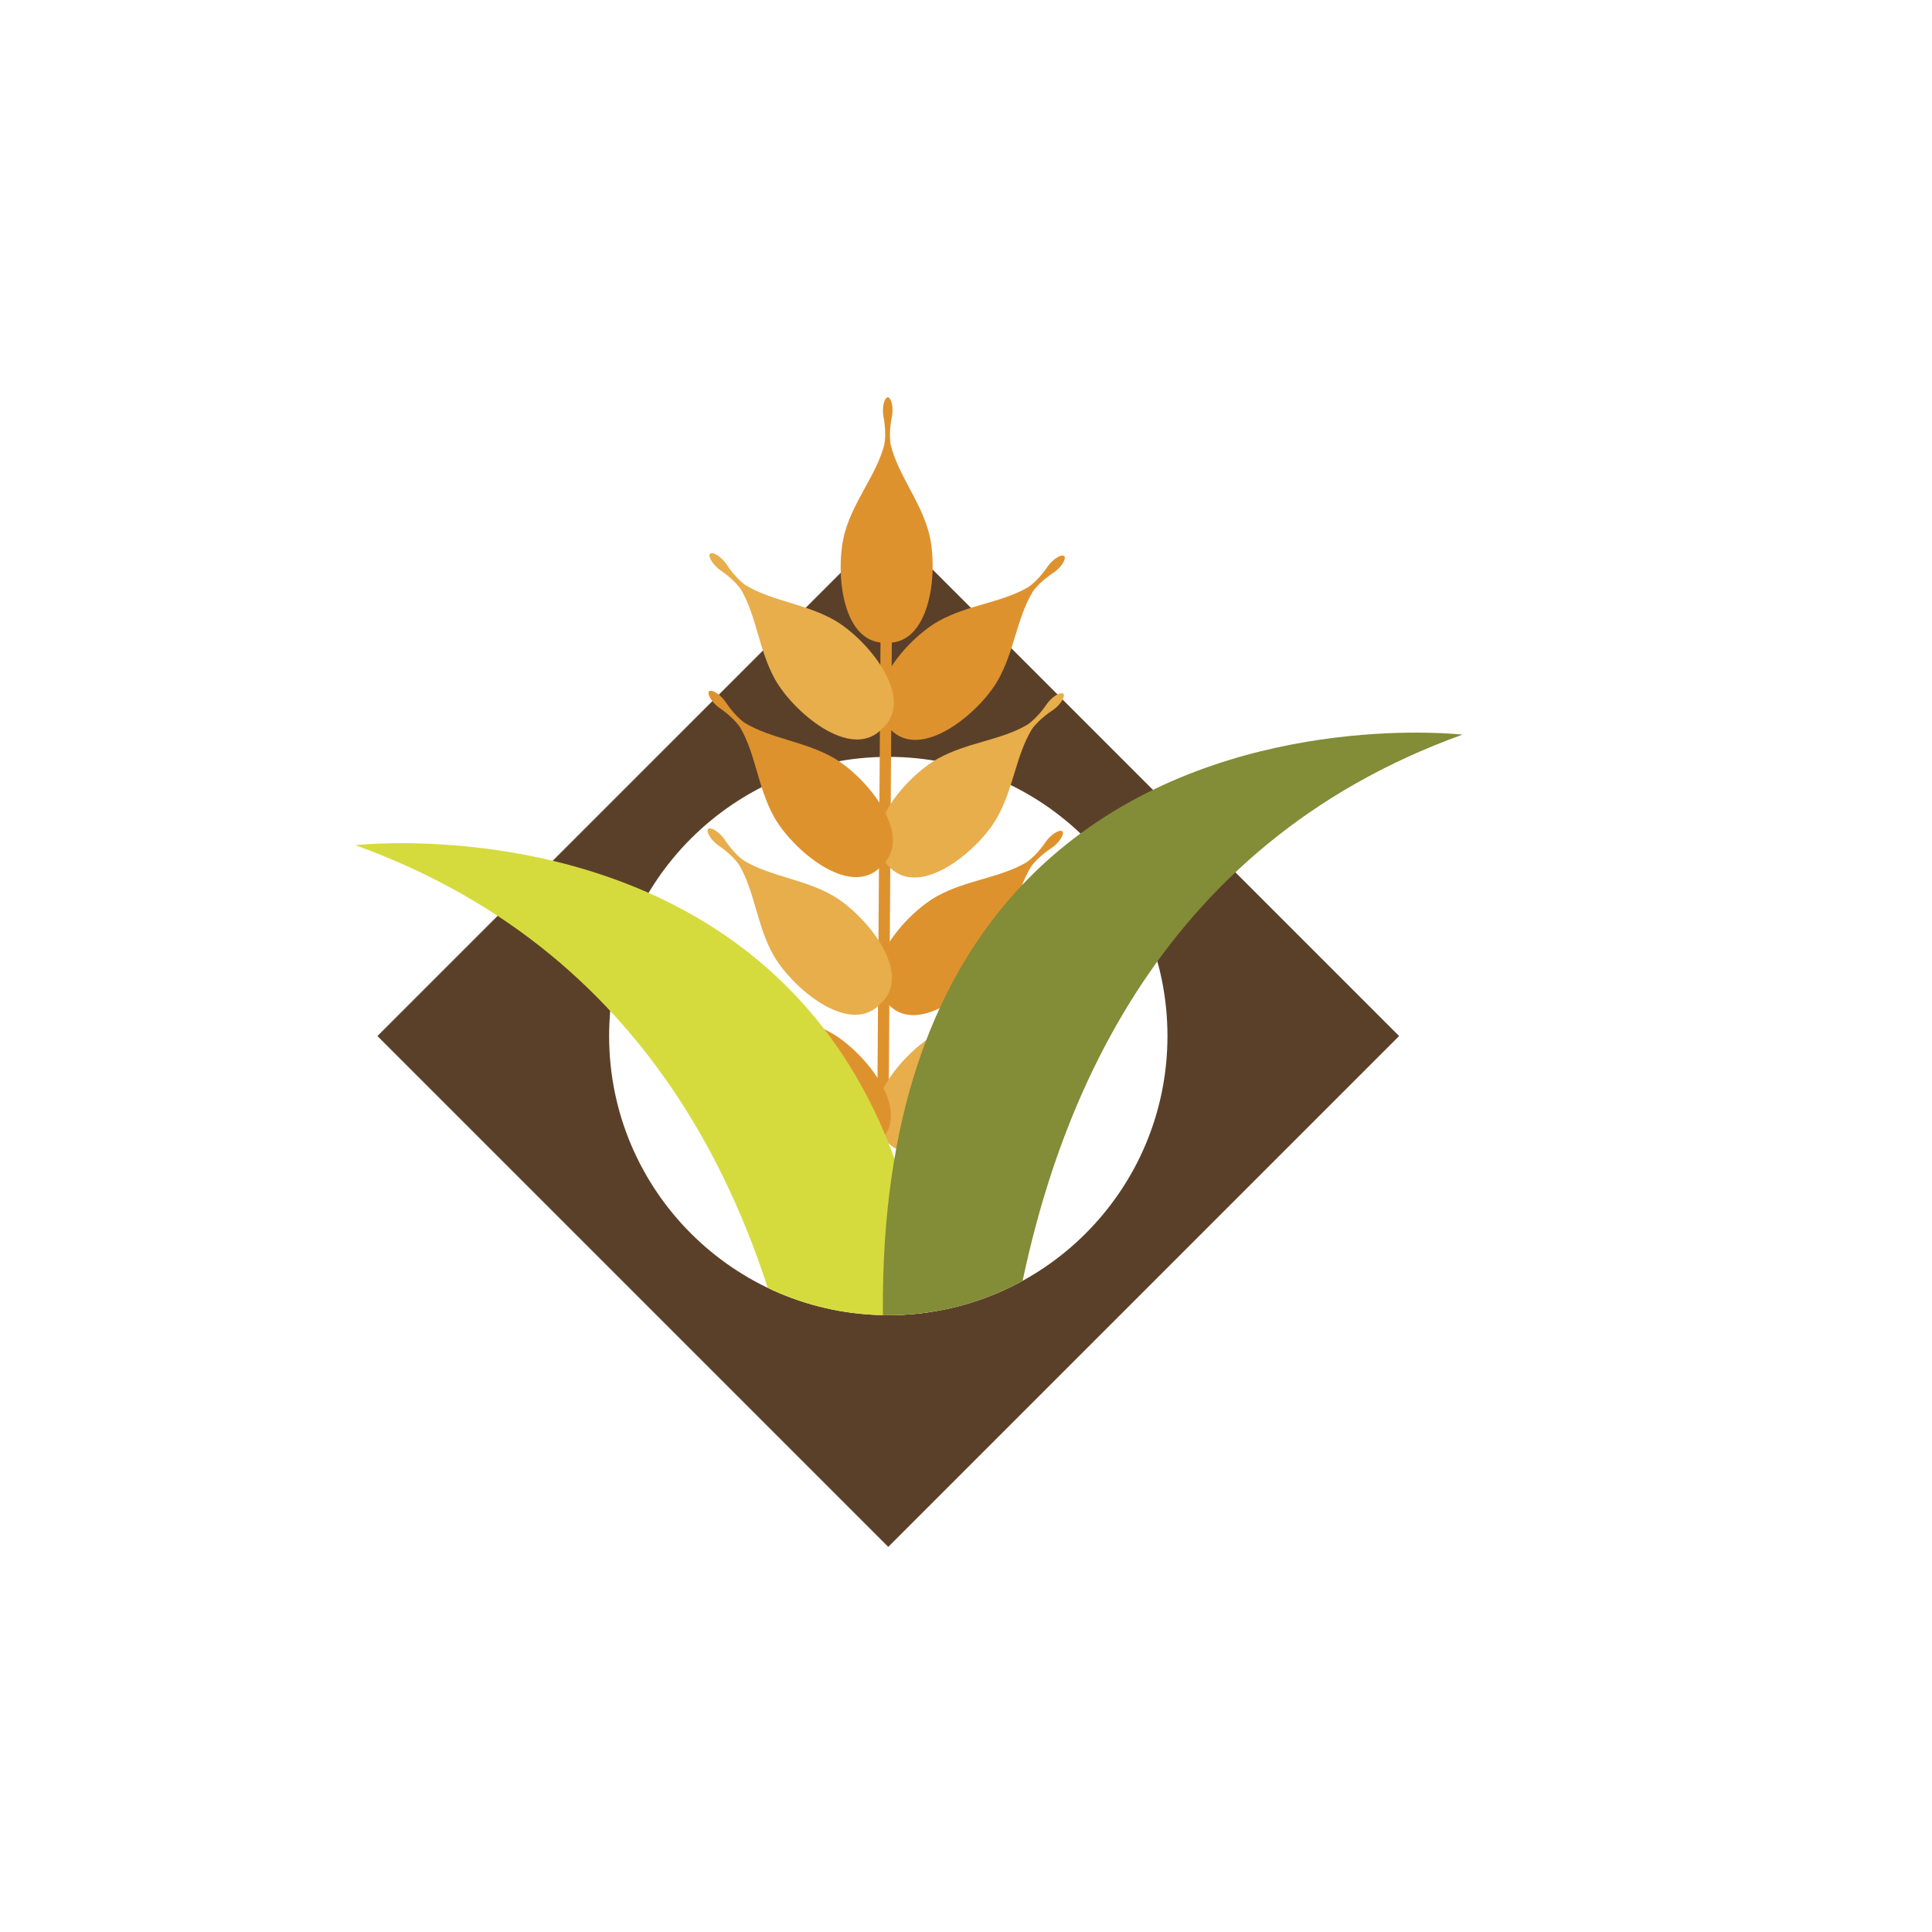 <?xml version="1.0" encoding="utf-8"?>
<!-- Generator: Adobe Illustrator 26.0.0, SVG Export Plug-In . SVG Version: 6.00 Build 0)  -->
<svg version="1.1" id="Layer_1" xmlns="http://www.w3.org/2000/svg" xmlns:xlink="http://www.w3.org/1999/xlink" x="0px" y="0px"
	 viewBox="0 0 1080 1080" style="enable-background:new 0 0 1080 1080;" xml:space="preserve">
<style type="text/css">
	.st0{fill:#5B4029;}
	.st1{clip-path:url(#SVGID_00000064331892797484936800000011415383134320007336_);}
	.st2{fill:#DE922E;}
	.st3{fill:#E7AE4B;}
	.st4{fill:#D6DB3D;}
	.st5{fill:#838C36;}
</style>
<g>
	<path class="st0" d="M496.56,293.59L210.99,579.15l285.56,285.56l285.56-285.56L496.56,293.59z M496.56,735.21
		c-86.16,0-156.06-69.9-156.06-156.06c0-86.21,69.9-156.06,156.06-156.06c86.21,0,156.06,69.85,156.06,156.06
		C652.61,665.31,582.76,735.21,496.56,735.21z"/>
	<g>
		<defs>
			<path id="SVGID_1_" d="M652.61,579.15c0,86.18-69.87,156.04-156.05,156.04c-86.18,0-156.05-69.86-156.05-156.04
				c0-16.16-173.2-82.59-168.64-108.66c19.76-112.89,254.66-255.21,324.69-255.21c60.36,0,304.94,79.4,330.9,188.18
				C838.56,449.98,652.61,553.33,652.61,579.15z"/>
		</defs>
		<clipPath id="SVGID_00000173868465514774889110000008734850403120660915_">
			<use xlink:href="#SVGID_1_"  style="overflow:visible;"/>
		</clipPath>
		<g style="clip-path:url(#SVGID_00000173868465514774889110000008734850403120660915_);">
			<g>
				<path class="st2" d="M491.99,853.96c-0.01,0-0.01,0-0.02,0c-1.75,0-3.16-1.43-3.14-3.19l3.92-570.66
					c0.01-1.73,1.42-3.14,3.16-3.14c0.01,0,0.02,0,0.02,0c1.76,0,3.16,1.43,3.15,3.19l-3.91,570.66
					C495.14,852.55,493.73,853.96,491.99,853.96z"/>
			</g>
			<g>
				<path class="st2" d="M519.2,297.63c-4.89-18-17.02-32-21.26-48.86c-1.34-7.26,0.71-16.17,0.71-16.17h0
					c0.17-0.95,0.28-2,0.28-3.1c0.03-4.06-1.16-7.37-2.63-7.38c-1.48-0.01-2.71,3.28-2.73,7.35c0,1.11,0.08,2.15,0.23,3.1h0
					c0,0,1.93,8.91,0.5,16.14c-4.46,16.83-16.79,30.66-21.93,48.6c-5.64,19.67-2.68,61.83,22,62l1.98,0.02
					C521.03,359.48,524.57,317.37,519.2,297.63z"/>
			</g>
			<g>
				<path class="st2" d="M557.72,380.47c9.27-16.19,10.58-34.65,19.51-49.58c4.19-6.08,11.94-10.93,11.94-10.93l0,0
					c0.78-0.56,1.6-1.22,2.39-2c2.89-2.85,4.4-6.02,3.36-7.08c-1.04-1.06-4.23,0.4-7.12,3.25c-0.79,0.79-1.47,1.59-2.03,2.36h-0.01
					c0,0-4.93,7.67-11.07,11.78c-15.04,8.73-33.54,9.79-49.86,18.85c-17.89,9.91-45.61,41.83-28.28,59.4l1.4,1.41
					C515.27,425.51,547.55,398.23,557.72,380.47z"/>
			</g>
			<g>
				<path class="st3" d="M433.17,379.62c-9.05-16.32-10.11-34.8-18.83-49.85c-4.11-6.13-11.79-11.09-11.79-11.09l0.01-0.01
					c-0.79-0.55-1.59-1.23-2.37-2.02c-2.85-2.9-4.31-6.09-3.26-7.12c1.06-1.04,4.23,0.46,7.08,3.35c0.78,0.8,1.45,1.61,2,2.4
					l0.01-0.01c0,0,4.82,7.73,10.9,11.93c14.93,8.94,33.42,10.26,49.61,19.53c17.76,10.16,45.03,42.45,27.46,59.78l-1.41,1.4
					C475,425.23,443.08,397.51,433.17,379.62z"/>
			</g>
			<g>
				<path class="st3" d="M557.19,457.41c9.27-16.19,10.59-34.67,19.52-49.59c4.19-6.07,11.94-10.92,11.94-10.92l0-0.01
					c0.79-0.54,1.6-1.21,2.38-1.99c2.9-2.84,4.41-6.03,3.37-7.07c-1.04-1.06-4.24,0.41-7.12,3.26c-0.79,0.78-1.47,1.58-2.03,2.36
					l-0.01-0.01c0,0-4.93,7.67-11.07,11.77c-15.04,8.72-33.54,9.79-49.86,18.85c-17.89,9.93-45.61,41.83-28.28,59.39l1.4,1.43
					C514.74,502.44,547.03,475.17,557.19,457.41z"/>
			</g>
			<g>
				<path class="st2" d="M432.64,456.56c-9.05-16.31-10.1-34.81-18.83-49.85c-4.11-6.14-11.79-11.09-11.79-11.09l0.01-0.01
					c-0.79-0.55-1.59-1.23-2.37-2.03c-2.85-2.89-4.32-6.07-3.26-7.11c1.06-1.05,4.23,0.46,7.08,3.35c0.78,0.8,1.44,1.6,1.99,2.4
					l0.01-0.01c0,0,4.83,7.74,10.9,11.93c14.93,8.93,33.41,10.25,49.61,19.53c17.76,10.16,45.04,42.45,27.46,59.79l-1.41,1.4
					C474.47,502.16,442.55,474.45,432.64,456.56z"/>
			</g>
			<g>
				<path class="st2" d="M556.67,534.35c9.27-16.19,10.58-34.67,19.52-49.59c4.19-6.08,11.94-10.93,11.94-10.93h0
					c0.78-0.55,1.6-1.21,2.39-2c2.89-2.86,4.4-6.03,3.36-7.07c-1.05-1.06-4.24,0.39-7.13,3.25c-0.78,0.78-1.47,1.58-2.03,2.36
					l0-0.01c0,0-4.94,7.67-11.07,11.78c-15.05,8.73-33.54,9.8-49.86,18.85c-17.89,9.92-45.61,41.83-28.27,59.39l1.39,1.42
					C514.22,579.37,546.5,552.09,556.67,534.35z"/>
			</g>
			<g>
				<path class="st3" d="M432.11,533.49c-9.04-16.31-10.11-34.8-18.83-49.85c-4.11-6.14-11.79-11.09-11.79-11.09h0.01
					c-0.78-0.56-1.59-1.23-2.37-2.02c-2.85-2.89-4.31-6.09-3.26-7.12c1.06-1.04,4.24,0.45,7.09,3.36c0.78,0.8,1.44,1.6,1.99,2.39
					h0.01c0,0,4.82,7.73,10.91,11.92c14.92,8.95,33.41,10.26,49.6,19.53c17.76,10.17,45.04,42.45,27.47,59.78l-1.42,1.4
					C473.94,579.1,442.03,551.38,432.11,533.49z"/>
			</g>
			<g>
				<path class="st3" d="M556.14,611.28c9.27-16.2,10.59-34.66,19.52-49.59c4.18-6.09,11.93-10.92,11.93-10.92h0
					c0.79-0.56,1.6-1.22,2.39-2c2.89-2.86,4.4-6.02,3.36-7.08c-1.05-1.06-4.24,0.41-7.13,3.25c-0.79,0.79-1.46,1.59-2.02,2.37h0
					c0,0-4.94,7.67-11.07,11.78c-15.05,8.73-33.54,9.79-49.87,18.85c-17.89,9.92-45.61,41.83-28.27,59.4l1.39,1.42
					C513.69,656.31,545.98,629.03,556.14,611.28z"/>
			</g>
			<g>
				<path class="st2" d="M431.58,610.41c-9.05-16.3-10.11-34.79-18.83-49.83c-4.11-6.15-11.79-11.1-11.79-11.1h0
					c-0.79-0.56-1.59-1.24-2.36-2.03c-2.86-2.9-4.32-6.09-3.26-7.11c1.06-1.05,4.23,0.45,7.08,3.34c0.78,0.79,1.44,1.61,2,2.39h0.01
					c0,0,4.83,7.73,10.9,11.92c14.93,8.93,33.41,10.27,49.61,19.53c17.75,10.17,45.03,42.47,27.46,59.78l-1.42,1.4
					C473.41,656.04,441.5,628.3,431.58,610.41z"/>
			</g>
			<g>
				<path class="st2" d="M555.61,688.21c9.27-16.2,10.58-34.66,19.51-49.59c4.19-6.08,11.93-10.92,11.93-10.92l0,0
					c0.79-0.55,1.6-1.22,2.39-2c2.89-2.85,4.4-6.02,3.36-7.08c-1.05-1.05-4.24,0.4-7.13,3.25c-0.78,0.79-1.46,1.59-2.03,2.36l0,0
					c0,0-4.94,7.66-11.07,11.77c-15.05,8.73-33.54,9.8-49.87,18.86c-17.89,9.92-45.61,41.83-28.27,59.39l1.39,1.42
					C513.16,733.23,545.45,705.96,555.61,688.21z"/>
			</g>
			<g>
				<path class="st3" d="M431.06,687.35c-9.04-16.3-10.1-34.8-18.83-49.84c-4.1-6.15-11.79-11.09-11.79-11.09h0.01
					c-0.78-0.57-1.59-1.24-2.36-2.03c-2.85-2.89-4.32-6.09-3.27-7.12c1.06-1.03,4.23,0.47,7.08,3.36c0.78,0.8,1.45,1.6,2,2.39h0.01
					c0,0,4.83,7.72,10.91,11.92c14.92,8.94,33.41,10.26,49.61,19.53c17.75,10.16,45.03,42.45,27.46,59.79l-1.42,1.39
					C472.89,732.97,440.97,705.24,431.06,687.35z"/>
			</g>
		</g>
		<g style="clip-path:url(#SVGID_00000173868465514774889110000008734850403120660915_);">
			<path class="st4" d="M198.63,472.47c0,0,475.89-54.96,274.16,602.29l-24.74-3.99C448.05,1070.78,540.67,595.76,198.63,472.47z"/>
			<path class="st5" d="M817.52,410.67c0,0-475.89-54.96-274.16,602.29l24.75-3.98C568.1,1008.97,475.48,533.95,817.52,410.67z"/>
		</g>
	</g>
</g>
</svg>

